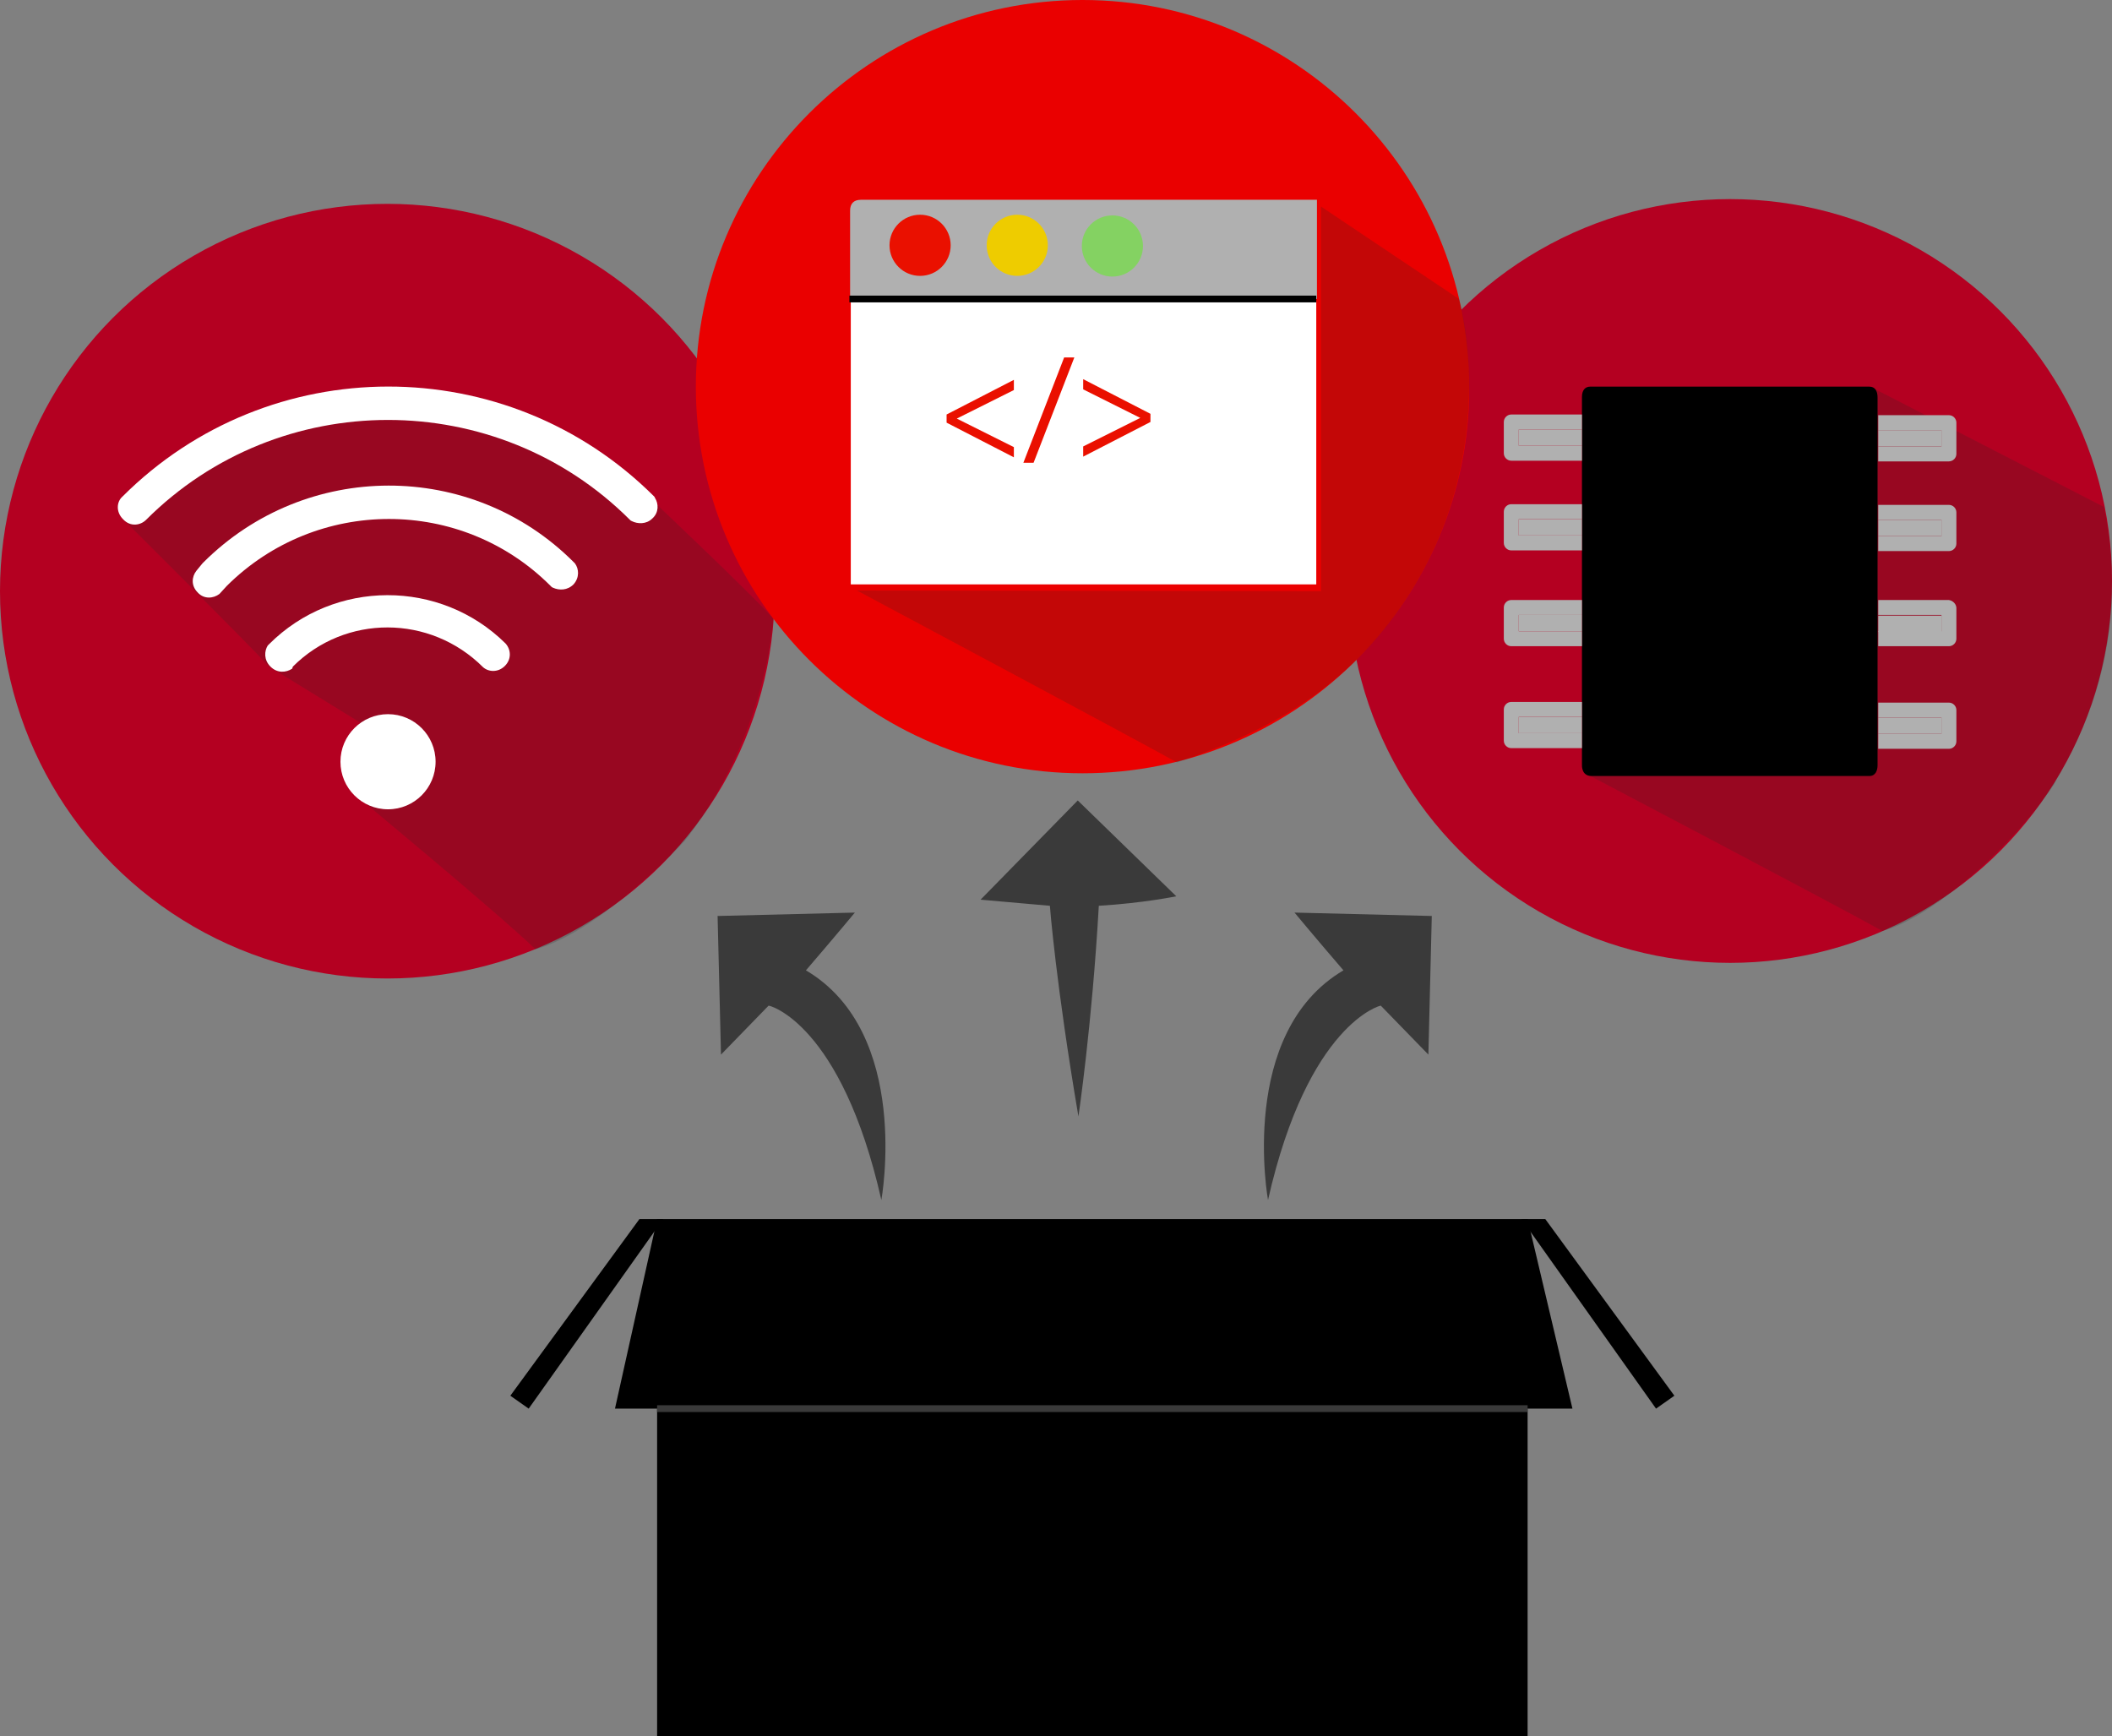 <?xml version="1.0" encoding="utf-8"?>
<!-- Generator: Adobe Illustrator 18.0.0, SVG Export Plug-In . SVG Version: 6.00 Build 0)  -->
<!DOCTYPE svg PUBLIC "-//W3C//DTD SVG 1.1//EN" "http://www.w3.org/Graphics/SVG/1.1/DTD/svg11.dtd">
<svg version="1.1" id="Layer_1" xmlns="http://www.w3.org/2000/svg" xmlns:xlink="http://www.w3.org/1999/xlink" x="0px" y="0px"
	 viewBox="0 0 310.8 255.5" enable-background="new 0 0 310.8 255.5" xml:space="preserve">
<rect x="0" y="0" width="310.8" height="255.5" fill="#808080" stroke="none"/>
<circle fill="#B40021" cx="57" cy="87" r="57"/>
<circle fill="#B40021" cx="254.6" cy="85.5" r="56.2"/>
<g>
	<g opacity="0.2">
		<path fill="#2A2324" d="M100.8,123.7c7.4-9.4,12-21.7,13-32.7c-4.5-4.8-17.1-16.7-17.1-16.7c-33.5-31.6-67.3-7.9-73.1-2.6
			c-0.5,0.5-5.7,4.5-5.7,4.5s18.4,18.3,21.7,21.9l17.9,11l-5.2,7.9c0,0,20.9,17.3,26.5,22.7C88.6,137,100.8,123.7,100.8,123.7z"/>
	</g>
</g>
<path fill="#EA0000" d="M216.2,58.7c-0.9,30.6-26,55.1-56.9,55.1c-31.4,0-56.9-25.5-56.9-56.9c0-31.4,25.5-56.9,56.9-56.9
	c31.4,0,56.9,25.5,56.9,56.9C216.2,57.5,216.2,58.1,216.2,58.7"/>
<line fill="#BEA32A" x1="224.8" y1="179.4" x2="96.7" y2="179.4"/>
<polyline points="96.7,207.3 96.7,255.5 224.8,255.5 224.8,207.3 "/>
<polygon points="224.8,179.4 231.4,207.3 90.5,207.3 96.7,179.4 96.7,179.4 "/>
<polygon points="97.6,179.4 77.8,207.3 75.1,205.4 94.1,179.4 "/>
<polygon points="223.9,179.4 243.7,207.3 246.4,205.4 227.4,179.4 "/>
<path fill="#3A3A3A" d="M129.7,176.6c0,0,4.5-24.6-11.1-33.8c4.3-5,7.2-8.5,7.2-8.5l-20.2,0.5l0.5,20.4l7-7.2
	C113.1,147.9,123.8,150.5,129.7,176.6z"/>
<path fill="#3A3A3A" d="M186.6,176.6c0,0-4.5-24.6,11.1-33.8c-4.3-5-7.2-8.5-7.2-8.5l20.2,0.5l-0.5,20.4l-7-7.2
	C203.3,147.9,192.5,150.5,186.6,176.6z"/>
<path fill="#3A3A3A" d="M158.7,164.3c0,0,2-13.4,3-31c6.6-0.4,11.4-1.4,11.4-1.4l-14.5-14.1l-14.3,14.6l10.2,0.9
	C154.5,133.4,155.4,144.9,158.7,164.3z"/>
<g>
	<circle fill="#FFFFFF" cx="57.1" cy="112.1" r="7"/>
	<g>
		<path fill="#FFFFFF" d="M39.8,98.1c-1-1-0.9-2.3-0.4-3.1l0.1-0.1l0.1-0.1c9.6-9.6,25.2-9.6,34.8-0.1c0.8,0.9,0.9,2.3-0.1,3.3
			c-1,1-2.4,0.9-3.2,0.2c-7.8-7.8-20.3-7.8-28-0.1L43,98.4C42.1,99,40.8,99.1,39.8,98.1z"/>
		<path fill="#FFFFFF" d="M72.1,97.2c0,0,0.6,0.5,1.3-0.1c0.6-0.6,0.1-1.3,0.1-1.3c-9-9-23.7-9-32.7,0c0,0,0,0-0.1,0.1
			c0,0-0.4,0.7,0.1,1.3c0.6,0.6,1.3,0.1,1.3,0.1c0,0,0,0,0.1-0.1C50.4,88.9,63.8,88.9,72.1,97.2z"/>
	</g>
	<g>
		<path fill="#FFFFFF" d="M29.1,87.2c-1-1-0.9-2.3-0.2-3.2l0.9-1.1l0.1-0.1c15.1-15.1,39.5-15.1,54.5-0.1l0.1,0.1l0.1,0.1
			c0.6,0.8,0.7,2.1-0.2,3.1c-0.9,0.9-2.1,0.9-3,0.5l-0.2-0.1l-0.2-0.2c-13.1-13.1-34.4-13.1-47.6,0l-1.1,1.2
			C31.4,88.1,30,88.2,29.1,87.2z"/>
		<path fill="#FFFFFF" d="M81.9,85.3c0,0,0.8,0.4,1.3-0.2c0.6-0.6,0.1-1.2,0.1-1.2c-14.5-14.5-38-14.5-52.4,0c0,0,0,0-0.1,0.1
			c0,0-0.5,0.7,0.1,1.3c0.6,0.6,1.3,0.1,1.3,0.1c0,0,0,0,0.1-0.1C46,71.6,68.2,71.6,81.9,85.3z"/>
	</g>
	<g>
		<path fill="#FFFFFF" d="M18.1,76.4c-1.1-1.1-0.9-2.6-0.1-3.3C39.6,51.5,74.6,51.5,96.2,73l0.1,0.1l0.1,0.2c0.5,0.8,0.6,2.1-0.4,3
			c-0.9,0.9-2.2,0.8-3,0.4l-0.2-0.1l-0.1-0.1c-19.6-19.6-51.6-19.6-71.2,0C20.7,77.3,19.2,77.6,18.1,76.4z"/>
		<path fill="#FFFFFF" d="M20.5,75.5c20.2-20.2,53-20.2,73.2,0c0,0,0.7,0.4,1.3-0.1c0.6-0.6,0.1-1.3,0.1-1.3c-21-21-55.1-21-76.1,0
			c0,0,0,0-0.1,0.1c0,0-0.6,0.6,0.1,1.3C19.9,76.1,20.4,75.5,20.5,75.5C20.5,75.5,20.5,75.5,20.5,75.5z"/>
	</g>
</g>
<rect x="125.2" y="44.3" fill="#FFFFFF" width="68.5" height="41.7"/>
<g>
	<path fill="#B0B0B0" d="M193.7,44h-68.6c0,0,0-12,0-13c0-1,0.5-1.6,1.6-1.6c1,0,67.1,0,67.1,0V44z"/>
	<path fill="none" stroke="#000000" stroke-miterlimit="10" d="M125,44c0.5,0,68.7,0,68.7,0"/>
	<path fill="#FFFFFF" stroke="#000000" stroke-miterlimit="10" d="M193.7,44"/>
	<circle fill="#EA1000" cx="135.4" cy="36.1" r="4.5"/>
	<circle fill="#EECC00" cx="149.7" cy="36.1" r="4.5"/>
	<circle fill="#84D262" cx="163.7" cy="36.2" r="4.5"/>
	<g>
		<path fill="#EA1000" d="M139.3,61l9.9-5.1v1.5l-8.4,4.2v0l8.4,4.2v1.5l-9.9-5.1V61z"/>
		<path fill="#EA1000" d="M150.6,68.1l6-15.5h1.5l-6,15.5H150.6z"/>
		<path fill="#EA1000" d="M169.3,62.1l-9.9,5.1v-1.5l8.4-4.2v0l-8.4-4.2v-1.5l9.9,5.1V62.1z"/>
	</g>
</g>
<line fill="none" stroke="#3A3A3A" stroke-miterlimit="10" x1="96.7" y1="207.3" x2="224.8" y2="207.3"/>
<g>
	<g opacity="0.2">
		<path fill="#2A2324" d="M275.8,113.9V57.2l33.8,17.4c1.6,7.7,3.2,22.5-6.4,39.1l-0.6,1.1c-0.1,0.2-0.2,0.4-0.3,0.6
			c-6.1,9.2-18.2,19.8-25.3,21.6c-7-3.9-44.1-23.4-44.1-23.4L275.8,113.9z"/>
	</g>
</g>
<path fill="#2A2324" d="M277.1,137"/>
<g>
	<g>
		<g id="XMLID_1_">
			<g>
				<path fill="#B0B0B0" d="M287.9,104.5v4.6c0,0.6-0.5,1.1-1.1,1.1h-10.4v-2.2h9.3v-2.4h-9.3v-2.2h10.4
					C287.4,103.4,287.9,103.9,287.9,104.5z"/>
				<path fill="#B0B0B0" d="M287.9,89.5V94c0,0.6-0.5,1.1-1.1,1.1h-10.4v-2.2h9.3v-2.4h-9.3v-2.2h10.4
					C287.4,88.4,287.9,88.9,287.9,89.5z"/>
				<path fill="#B0B0B0" d="M287.9,75.4V80c0,0.6-0.5,1.1-1.1,1.1h-10.4v-2.2h9.3v-2.4h-9.3v-2.2h10.4
					C287.4,74.3,287.9,74.8,287.9,75.4z"/>
				<path fill="#B0B0B0" d="M287.9,62.2v4.6c0,0.6-0.5,1.1-1.1,1.1h-10.4v-2.2h9.3v-2.4h-9.3v-2.2h10.4
					C287.4,61.1,287.9,61.6,287.9,62.2z"/>
				<path fill="#B0B0B0" d="M285.7,105.6v2.4h-9.3c0-0.7,0-1.5,0-2.4H285.7z"/>
				<path fill="#B0B0B0" d="M285.7,90.6v2.4h-9.3c0-0.8,0-1.6,0-2.4H285.7z"/>
				<path fill="#B0B0B0" d="M285.7,76.5v2.4h-9.3c0-0.8,0-1.6,0-2.4H285.7z"/>
				<path fill="#B0B0B0" d="M285.7,63.3v2.4h-9.3c0-0.8,0-1.6,0-2.4H285.7z"/>
				<path d="M276.3,110.1c0,1.5,0,2.4,0,2.5c0,0.8-0.3,1.6-1.2,1.6c-0.2,0-33.7,0-40.9,0c-1.5,0-1.4-1.6-1.4-1.6V110v-2.2v-2.4v-2.2
					v-8.2v-2.2v-2.4v-2.2V81v-2.2v-2.4v-2.2v-6.4v-2.2v-2.4V61v-1.8c0,0,0-0.2,0-0.8c0-1,0.5-1.5,1.2-1.5c0.7,0,34.3,0,41.1,0
					c0.8,0,1.2,0.6,1.2,1.6c0,0.7,0,1.6,0,2.7v2.2c0,0.7,0,1.5,0,2.4v2.2c0,2,0,4.1,0,6.4v2.2c0,0.8,0,1.6,0,2.4v2.2
					c0,2.4,0,4.9,0,7.3v2.2c0,0.8,0,1.6,0,2.4v2.2c0,3,0,5.8,0,8.2v2.2c0,0.9,0,1.7,0,2.4V110.1z"/>
				<path fill="#B0B0B0" d="M232.8,107.9v2.2h-10.4c-0.6,0-1.1-0.5-1.1-1.1v-4.6c0-0.6,0.5-1.1,1.1-1.1h10.4v2.2h-9.3v2.4H232.8z"/>
				<rect x="223.5" y="105.5" fill="#B0B0B0" width="9.3" height="2.4"/>
				<path fill="#B0B0B0" d="M232.8,92.9v2.2h-10.4c-0.6,0-1.1-0.5-1.1-1.1v-4.6c0-0.6,0.5-1.1,1.1-1.1h10.4v2.2h-9.3v2.4H232.8z"/>
				<rect x="223.5" y="90.5" fill="#B0B0B0" width="9.3" height="2.4"/>
				<path fill="#B0B0B0" d="M232.8,78.8V81h-10.4c-0.6,0-1.1-0.5-1.1-1.1v-4.6c0-0.6,0.5-1.1,1.1-1.1h10.4v2.2h-9.3v2.4H232.8z"/>
				<rect x="223.5" y="76.4" fill="#B0B0B0" width="9.3" height="2.4"/>
				<path fill="#B0B0B0" d="M232.8,65.6v2.2h-10.4c-0.6,0-1.1-0.5-1.1-1.1v-4.6c0-0.6,0.5-1.1,1.1-1.1h10.4v2.2h-9.3v2.4H232.8z"/>
				<rect x="223.5" y="63.2" fill="#B0B0B0" width="9.3" height="2.4"/>
			</g>
			<g>
			</g>
		</g>
	</g>
</g>
<g>
	<g opacity="0.2">
		<path fill="#2A2324" d="M194.4,87V30.4L214.7,44c1.5,5.2,4.2,23.2-5.8,40.9c-8.2,14.4-19.7,21.9-35.7,27.3
			c-7-3.9-47.1-25.3-47.1-25.3L194.4,87z"/>
	</g>
</g>
<path fill="#FFFFFF" d="M74.3,98"/>
<path fill="#2A2324" d="M208.9,88"/>
</svg>
